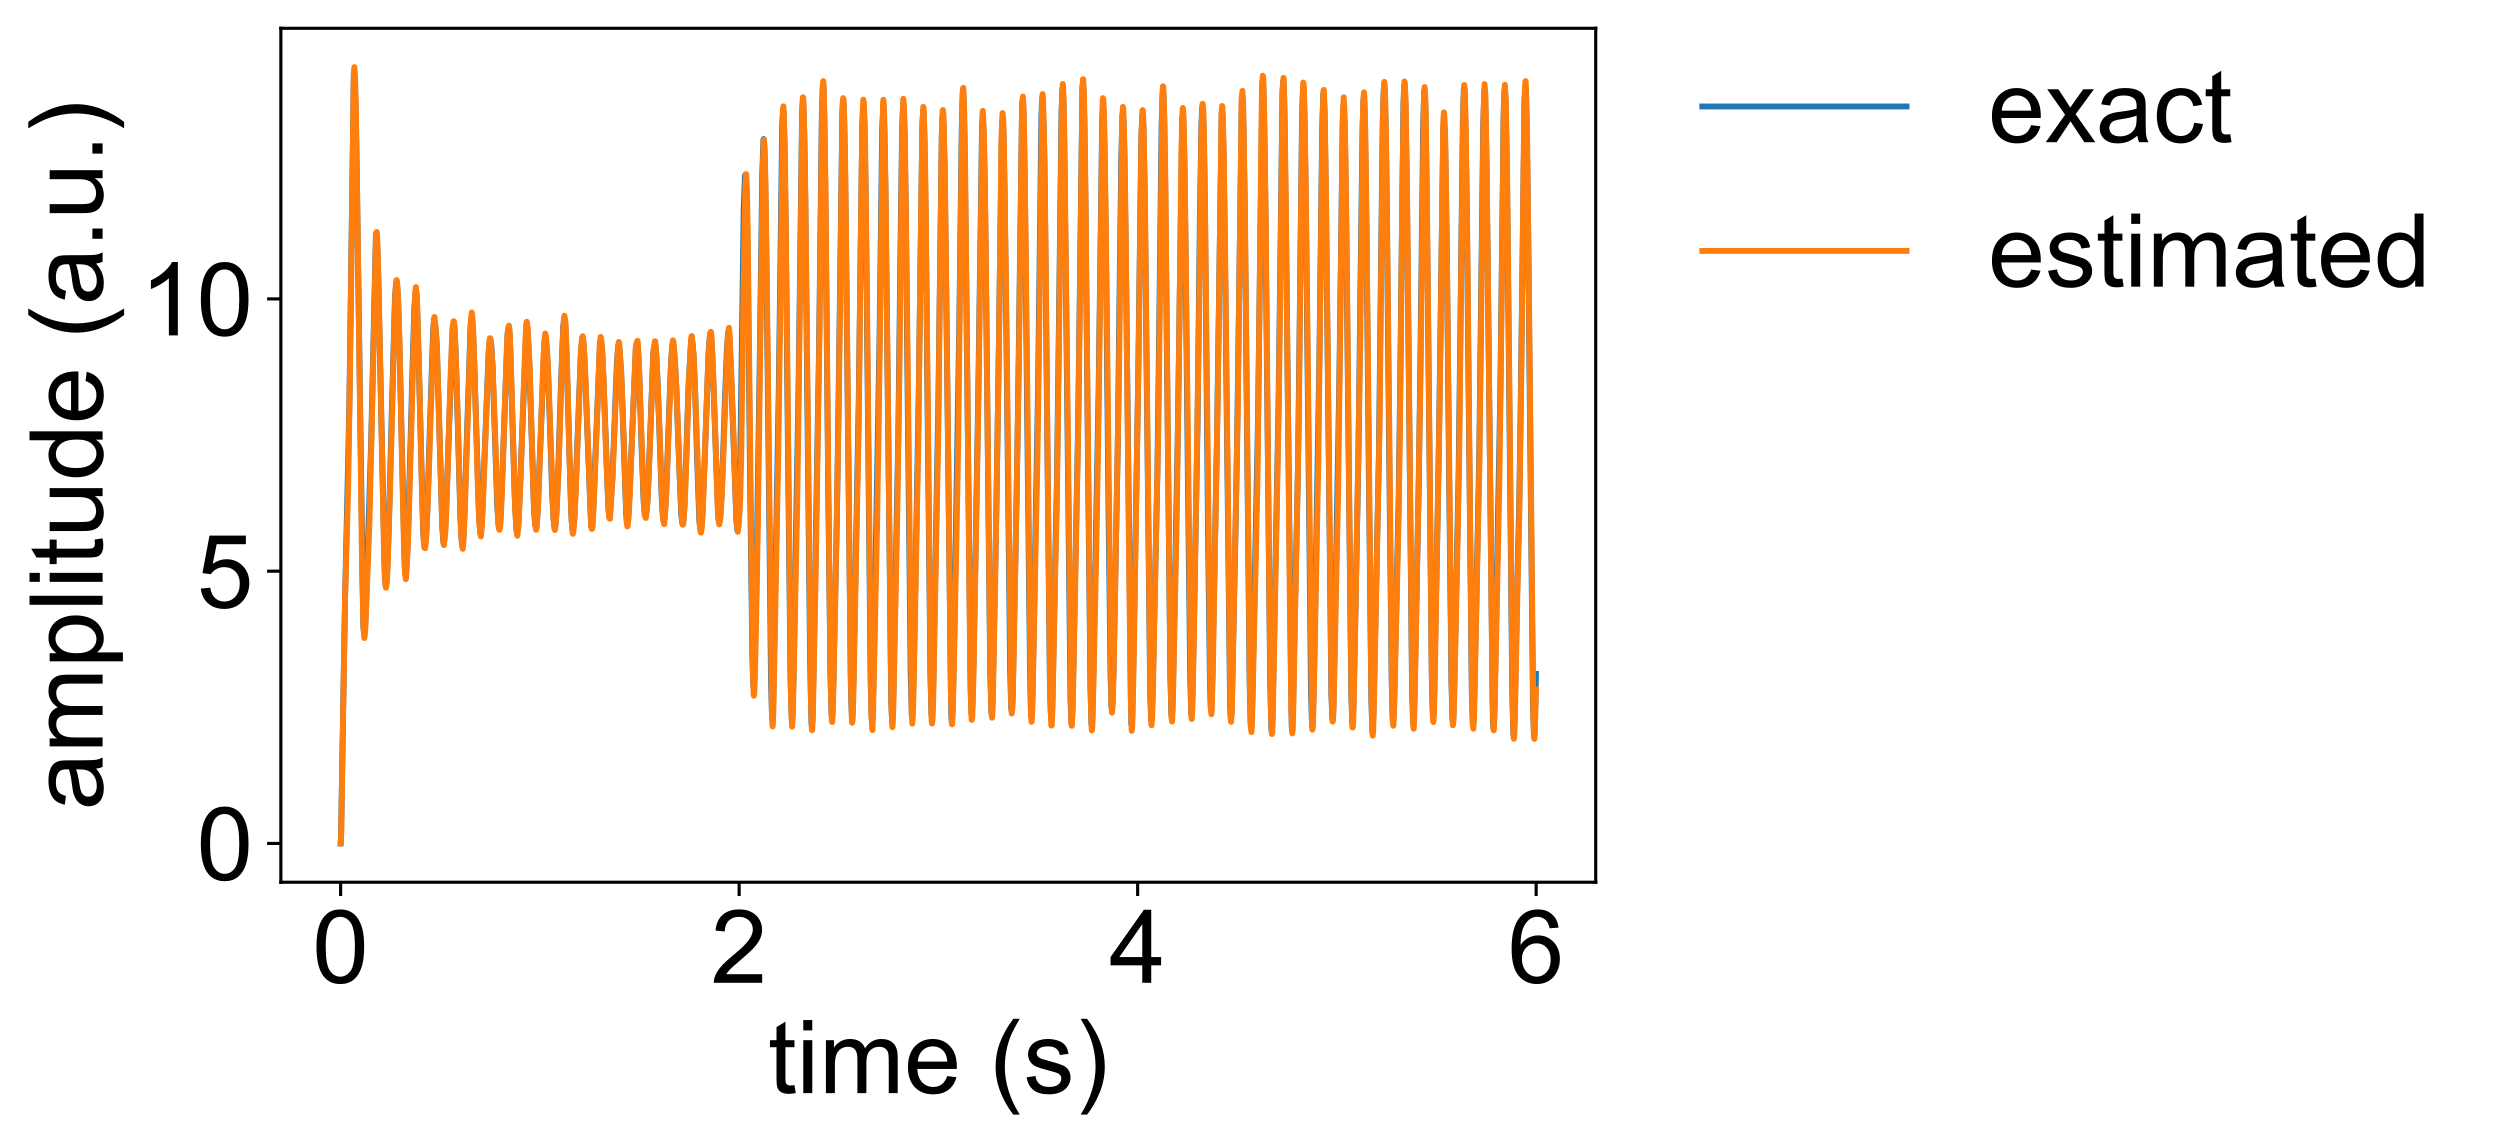 <?xml version="1.0" encoding="utf-8" standalone="no"?>
<!DOCTYPE svg PUBLIC "-//W3C//DTD SVG 1.1//EN"
  "http://www.w3.org/Graphics/SVG/1.1/DTD/svg11.dtd">
<!-- Created with matplotlib (https://matplotlib.org/) -->
<svg height="291.017pt" version="1.1" viewBox="0 0 636.57 291.017" width="636.57pt" xmlns="http://www.w3.org/2000/svg" xmlns:xlink="http://www.w3.org/1999/xlink">
 <defs>
  <style type="text/css">
*{stroke-linecap:butt;stroke-linejoin:round;}
  </style>
 </defs>
 <g id="figure_1">
  <g id="patch_1">
   <path d="M 0 291.017 
L 636.57 291.017 
L 636.57 0 
L 0 0 
z
" style="fill:#ffffff;"/>
  </g>
  <g id="axes_1">
   <g id="patch_2">
    <path d="M 71.516 224.64 
L 406.316 224.64 
L 406.316 7.2 
L 71.516 7.2 
z
" style="fill:#ffffff;"/>
   </g>
   <g id="line2d_1">
    <path clip-path="url(#p5e9032c91c)" d="M 86.734 214.756 
L 86.836 212.809 
L 87.14 194.728 
L 87.851 152.466 
L 88.916 105.294 
L 90.083 19.934 
L 90.184 19.319 
L 90.235 19.468 
L 90.387 21.621 
L 90.59 29.061 
L 90.996 55.25 
L 92.518 159.517 
L 92.721 161.558 
L 92.823 161.15 
L 92.975 159.162 
L 93.279 151.456 
L 94.497 112.806 
L 95.715 59.798 
L 95.816 59.333 
L 95.867 59.486 
L 96.019 61.591 
L 96.273 69.124 
L 96.729 89.951 
L 97.998 147.07 
L 98.201 149.097 
L 98.251 149.096 
L 98.404 148.262 
L 98.607 145.092 
L 99.114 129.771 
L 99.774 104.285 
L 100.585 75.795 
L 100.839 72.332 
L 100.94 71.918 
L 100.991 71.948 
L 101.143 72.833 
L 101.397 77.432 
L 101.803 91.793 
L 103.071 144.708 
L 103.274 146.5 
L 103.376 145.933 
L 103.68 140.926 
L 103.985 132.707 
L 105.05 93.32 
L 105.507 78.436 
L 105.811 74.325 
L 105.913 74.271 
L 106.014 74.918 
L 106.217 78.743 
L 106.674 94.148 
L 107.739 135.204 
L 107.993 138.476 
L 108.145 138.698 
L 108.196 138.637 
L 108.348 137.709 
L 108.551 135.499 
L 108.804 130.176 
L 109.413 110.317 
L 110.276 84.466 
L 110.479 81.957 
L 110.529 81.807 
L 110.58 81.848 
L 110.732 82.523 
L 110.935 83.914 
L 111.189 87.837 
L 111.544 98.416 
L 112.61 134.079 
L 112.914 138.185 
L 112.965 138.23 
L 113.117 137.269 
L 113.371 134.439 
L 113.827 123.25 
L 115.299 82.961 
L 115.502 82.471 
L 115.603 82.746 
L 115.806 85.07 
L 116.06 90.715 
L 116.516 106.729 
L 117.227 131.56 
L 117.582 137.931 
L 117.734 138.909 
L 117.785 138.824 
L 117.937 137.431 
L 118.241 131.021 
L 118.799 113.874 
L 119.814 83.046 
L 120.068 80.811 
L 120.169 81.144 
L 120.423 84.377 
L 120.727 91.69 
L 121.996 131.865 
L 122.3 135.733 
L 122.402 136.026 
L 122.503 135.351 
L 122.757 131.324 
L 123.213 120.226 
L 124.431 89.422 
L 124.735 86.634 
L 124.786 86.557 
L 124.837 86.629 
L 124.989 86.984 
L 125.141 88.185 
L 125.446 94.172 
L 125.953 109.081 
L 126.613 128.864 
L 126.968 133.709 
L 127.171 134.241 
L 127.272 133.861 
L 127.475 131.08 
L 127.932 120.144 
L 129.251 84.957 
L 129.505 83.695 
L 129.555 83.703 
L 129.657 84.146 
L 129.809 86.242 
L 130.164 96.914 
L 131.077 126.745 
L 131.483 134.52 
L 131.686 135.579 
L 131.788 135.263 
L 131.94 133.923 
L 132.244 128.122 
L 134.071 82.385 
L 134.172 82.767 
L 134.375 84.944 
L 134.781 92.438 
L 135.187 105.313 
L 135.999 130.349 
L 136.303 133.725 
L 136.506 134.376 
L 136.658 133.58 
L 136.861 130.785 
L 137.318 119.788 
L 138.688 86.001 
L 138.84 85.633 
L 138.941 85.93 
L 139.144 87.935 
L 139.5 93.834 
L 140.007 107.738 
L 140.616 126.178 
L 140.971 132.553 
L 141.225 134.526 
L 141.326 134.234 
L 141.478 133.158 
L 141.732 129.315 
L 142.138 120.116 
L 142.848 97.358 
L 143.406 83.268 
L 143.66 81.045 
L 143.761 81.288 
L 143.914 82.518 
L 144.167 88.182 
L 144.624 102.938 
L 145.436 130.415 
L 145.74 134.705 
L 145.842 134.903 
L 145.994 134.2 
L 146.247 131.459 
L 146.603 123.451 
L 147.922 89.497 
L 148.277 86.101 
L 148.378 86.048 
L 148.48 86.41 
L 148.733 89.702 
L 149.089 97.866 
L 150.509 133.835 
L 150.712 134.509 
L 150.814 133.826 
L 151.067 129.844 
L 151.524 117.947 
L 152.792 87.171 
L 152.894 86.826 
L 152.945 86.88 
L 153.148 87.803 
L 153.35 90.112 
L 153.655 96.565 
L 154.923 129.542 
L 155.177 131.516 
L 155.228 131.499 
L 155.329 130.814 
L 155.887 122.311 
L 156.293 112.664 
L 157.054 92.844 
L 157.409 88.094 
L 157.511 87.757 
L 157.562 87.856 
L 157.764 89.315 
L 158.17 95.373 
L 158.424 101.674 
L 159.439 130.917 
L 159.692 132.978 
L 159.794 132.809 
L 159.946 131.67 
L 160.301 125.652 
L 161.925 88.489 
L 162.229 87.148 
L 162.28 87.215 
L 162.432 88.593 
L 162.737 94.706 
L 163.447 116.201 
L 163.903 127.872 
L 164.157 130.301 
L 164.411 130.967 
L 164.512 130.755 
L 164.715 129.656 
L 164.969 125.369 
L 165.375 115.452 
L 166.339 90.13 
L 166.592 88.274 
L 166.745 87.787 
L 166.897 88.293 
L 166.998 89.062 
L 167.455 97.344 
L 168.013 112.918 
L 168.52 127.315 
L 168.825 131.972 
L 169.028 132.718 
L 169.18 132.078 
L 169.383 129.76 
L 169.789 121.289 
L 170.347 105.488 
L 170.854 92.466 
L 171.159 88.288 
L 171.362 87.606 
L 171.514 88.237 
L 171.818 91.696 
L 172.173 97.86 
L 172.63 110.404 
L 173.442 130.689 
L 173.746 133.286 
L 173.848 133.423 
L 174 132.594 
L 174.254 129.06 
L 174.609 119.919 
L 175.319 98.198 
L 175.979 86.73 
L 176.08 86.302 
L 176.131 86.408 
L 176.384 87.756 
L 176.587 90.326 
L 176.993 99.553 
L 177.501 116.62 
L 178.059 132.444 
L 178.312 134.318 
L 178.414 134.613 
L 178.465 134.544 
L 178.617 133.772 
L 178.871 130.307 
L 179.378 118.532 
L 180.443 89.43 
L 180.798 85.18 
L 180.951 84.807 
L 181.052 85.286 
L 181.255 88.212 
L 181.61 96.772 
L 182.879 131.645 
L 183.082 132.796 
L 183.183 132.71 
L 183.335 132.059 
L 183.589 128.863 
L 183.944 121.082 
L 184.604 101.194 
L 185.111 88.481 
L 185.415 84.859 
L 185.517 84.395 
L 185.568 84.46 
L 185.72 85.908 
L 186.126 94.7 
L 186.735 111.257 
L 187.496 132.373 
L 187.749 135.04 
L 187.8 135.05 
L 187.901 134.707 
L 188.206 131.334 
L 188.358 126.259 
L 188.663 104.508 
L 189.373 52.876 
L 189.677 44.883 
L 189.728 44.585 
L 189.779 44.627 
L 189.931 46.21 
L 190.134 52.316 
L 190.438 70.948 
L 191.047 126.555 
L 191.554 165.865 
L 191.808 174.437 
L 191.91 175.035 
L 192.011 174.082 
L 192.163 169.791 
L 192.62 146.617 
L 193.482 89.591 
L 194.091 44.323 
L 194.396 35.498 
L 194.446 35.402 
L 194.548 36.264 
L 194.751 41.79 
L 195.055 58.909 
L 195.512 99.234 
L 196.324 173.499 
L 196.577 182.435 
L 196.679 183.021 
L 196.78 181.706 
L 196.983 173.779 
L 198.302 98.701 
L 199.165 32.021 
L 199.368 28.058 
L 199.418 27.993 
L 199.52 29.046 
L 199.723 35.398 
L 200.027 55.241 
L 200.636 114.25 
L 201.296 173.133 
L 201.6 183.024 
L 201.651 183.226 
L 201.702 183.056 
L 201.803 181.482 
L 202.006 173.848 
L 203.325 99.007 
L 204.238 28.679 
L 204.441 25.565 
L 204.543 26.716 
L 204.746 32.705 
L 205.05 51.282 
L 205.507 96.207 
L 206.268 168.042 
L 206.623 183.948 
L 206.724 184.994 
L 206.775 184.767 
L 206.877 182.91 
L 207.181 168.988 
L 208.551 88.942 
L 209.261 29.301 
L 209.515 21.37 
L 209.566 21.279 
L 209.667 22.56 
L 209.87 29.882 
L 210.174 50.6 
L 210.885 123.912 
L 211.443 171.188 
L 211.747 182.022 
L 211.849 182.566 
L 211.95 181.402 
L 212.204 173.455 
L 213.117 130.307 
L 213.523 101.527 
L 214.487 28.591 
L 214.69 25.921 
L 214.791 26.738 
L 214.944 30.623 
L 215.197 44.263 
L 215.705 89.923 
L 216.669 176.049 
L 216.922 182.633 
L 216.973 182.724 
L 217.075 181.628 
L 217.328 172.517 
L 218.647 102.678 
L 219.561 32.061 
L 219.814 26.834 
L 219.865 26.784 
L 219.966 27.847 
L 220.119 31.863 
L 220.372 46.263 
L 220.829 88.704 
L 221.691 173.698 
L 221.945 182.782 
L 222.047 183.778 
L 222.097 183.529 
L 222.25 180.215 
L 222.554 165.755 
L 223.924 87.757 
L 224.634 32.633 
L 224.888 27.235 
L 224.989 28.019 
L 225.192 33.987 
L 225.446 48.121 
L 225.903 87.551 
L 226.917 178.062 
L 227.171 183.793 
L 227.272 182.883 
L 227.475 176.34 
L 228.084 144.765 
L 228.744 110.212 
L 229.251 65.888 
L 229.708 32.479 
L 229.961 26.398 
L 230.012 26.418 
L 230.114 27.655 
L 230.317 33.841 
L 230.621 52.909 
L 231.179 107.094 
L 231.889 171.898 
L 232.194 182.355 
L 232.245 182.63 
L 232.295 182.401 
L 232.447 179.453 
L 232.752 166.365 
L 233.919 100.909 
L 234.883 31.061 
L 235.086 28.122 
L 235.187 29.287 
L 235.39 35.794 
L 235.695 55.002 
L 236.303 115.364 
L 236.912 171.575 
L 237.166 181.545 
L 237.267 182.447 
L 237.318 182.355 
L 237.42 181.142 
L 237.622 174.516 
L 238.942 101.819 
L 239.804 34.376 
L 240.007 29.726 
L 240.058 29.576 
L 240.109 29.716 
L 240.261 32.316 
L 240.514 42.568 
L 240.87 69.421 
L 242.189 181.279 
L 242.341 183.773 
L 242.442 183.18 
L 242.645 178.022 
L 242.95 162.278 
L 244.269 82.075 
L 244.878 33.13 
L 245.131 23.34 
L 245.182 22.863 
L 245.233 22.997 
L 245.385 26.114 
L 245.639 38.979 
L 246.095 79.051 
L 247.161 176.435 
L 247.364 181.33 
L 247.414 181.645 
L 247.465 181.562 
L 247.617 179.089 
L 247.922 166.788 
L 249.038 103.956 
L 250.053 32.334 
L 250.205 30.107 
L 250.306 30.812 
L 250.509 35.622 
L 250.763 47.924 
L 251.118 77.524 
L 252.133 170.825 
L 252.437 181.271 
L 252.539 182.006 
L 252.59 181.76 
L 252.742 178.077 
L 253.046 163.348 
L 253.706 129.465 
L 254.112 103.248 
L 255.126 31.926 
L 255.279 30.523 
L 255.38 31.164 
L 255.532 35.107 
L 255.837 51.706 
L 256.243 84.851 
L 257.206 170.599 
L 257.46 180.021 
L 257.612 181.131 
L 257.714 180.34 
L 257.917 174.337 
L 258.272 155.252 
L 258.83 128.204 
L 259.236 102.136 
L 260.251 26.714 
L 260.403 25.338 
L 260.504 26.35 
L 260.707 33.141 
L 261.012 53.197 
L 261.519 103.088 
L 262.28 171.746 
L 262.534 181.976 
L 262.584 182.447 
L 262.635 182.411 
L 262.787 180.036 
L 263.041 169.965 
L 264.309 99.514 
L 265.172 29.504 
L 265.375 25.023 
L 265.426 24.905 
L 265.527 26.053 
L 265.781 33.816 
L 266.034 49.475 
L 266.542 98.637 
L 267.303 172.046 
L 267.557 181.621 
L 267.709 183.358 
L 267.76 183.2 
L 267.912 180.43 
L 268.165 169.221 
L 268.774 138.492 
L 269.129 121.952 
L 269.535 89.846 
L 270.296 28.213 
L 270.55 22.526 
L 270.601 22.594 
L 270.753 25.228 
L 270.956 35.045 
L 271.412 72.882 
L 272.579 178.284 
L 272.833 184.162 
L 272.884 184.015 
L 273.036 181.454 
L 273.29 170.79 
L 274.507 108.957 
L 275.624 22.186 
L 275.725 21.261 
L 275.776 21.426 
L 275.877 22.655 
L 276.08 30.01 
L 276.385 51.893 
L 276.993 113.717 
L 277.653 174.79 
L 277.907 184.141 
L 277.957 184.504 
L 278.008 184.497 
L 278.11 183.232 
L 278.313 176.001 
L 279.733 99.808 
L 280.646 30.645 
L 280.849 27.278 
L 280.9 27.274 
L 281.002 28.398 
L 281.204 35.946 
L 281.56 60.475 
L 282.27 130.916 
L 282.777 172.172 
L 283.031 180.094 
L 283.082 180.387 
L 283.132 180.335 
L 283.285 178.702 
L 283.488 172.382 
L 284.604 114.222 
L 285.06 75.203 
L 285.517 39.69 
L 285.821 29.224 
L 285.923 28.714 
L 286.075 30.871 
L 286.329 41.357 
L 286.735 71.255 
L 288.054 183.971 
L 288.105 184.435 
L 288.155 184.413 
L 288.257 182.95 
L 288.51 172.859 
L 289.83 95.5 
L 290.591 35.956 
L 290.844 29.678 
L 290.946 29.269 
L 291.047 30.324 
L 291.25 36.658 
L 291.504 52.072 
L 292.011 98.836 
L 292.874 176.601 
L 293.127 183.46 
L 293.178 183.49 
L 293.28 182.518 
L 293.483 176.581 
L 294.7 120.406 
L 295.106 88.341 
L 295.766 32.134 
L 296.07 23.358 
L 296.121 23.224 
L 296.222 24.217 
L 296.425 30.394 
L 296.679 46.232 
L 297.237 100.903 
L 297.998 171.911 
L 298.252 181.6 
L 298.353 182.557 
L 298.404 182.359 
L 298.505 180.75 
L 298.759 170.793 
L 299.926 108.772 
L 301.042 30.154 
L 301.144 29.181 
L 301.194 29.215 
L 301.296 30.504 
L 301.499 37.41 
L 301.803 58.43 
L 302.463 121.276 
L 303.072 173.089 
L 303.325 181.811 
L 303.376 182.004 
L 303.477 181.005 
L 303.68 174.941 
L 304.137 151.219 
L 304.898 110.188 
L 305.507 56.86 
L 305.913 31.858 
L 306.116 27.371 
L 306.217 27.14 
L 306.319 28.124 
L 306.522 35.179 
L 306.826 56.132 
L 307.638 139.085 
L 308.094 174.475 
L 308.297 179.656 
L 308.399 180.073 
L 308.5 178.884 
L 308.703 172.6 
L 309.211 145.725 
L 309.87 111.764 
L 311.088 28.807 
L 311.139 28.387 
L 311.189 28.41 
L 311.342 30.881 
L 311.544 39.102 
L 311.95 68.897 
L 313.219 180.106 
L 313.422 182.8 
L 313.472 182.752 
L 313.574 181.432 
L 313.828 171.585 
L 314.639 133.241 
L 314.994 112.525 
L 316.212 24.867 
L 316.263 24.469 
L 316.314 24.476 
L 316.415 25.618 
L 316.618 32.625 
L 316.973 55.578 
L 317.531 110.436 
L 318.191 173.968 
L 318.445 184.181 
L 318.546 185.262 
L 318.597 185.221 
L 318.698 183.876 
L 318.901 177.06 
L 320.322 106.826 
L 321.438 20.913 
L 321.539 20.503 
L 321.641 21.824 
L 321.844 28.729 
L 322.148 47.993 
L 322.605 93.899 
L 323.417 173.1 
L 323.721 185.427 
L 323.822 186.231 
L 323.873 186.064 
L 324.025 182.078 
L 324.482 158.547 
L 325.548 103.048 
L 326.562 23.359 
L 326.765 20.768 
L 326.867 22.383 
L 327.07 31.27 
L 327.475 62.145 
L 328.896 184.795 
L 328.998 185.99 
L 329.048 185.801 
L 329.2 182.103 
L 329.606 160.49 
L 330.063 139.801 
L 330.469 120.994 
L 330.824 91.85 
L 331.534 29.98 
L 331.788 22.528 
L 331.839 22.442 
L 331.94 23.422 
L 332.092 27.653 
L 332.397 44.528 
L 332.803 80.565 
L 333.817 176.123 
L 334.071 184.633 
L 334.122 184.931 
L 334.173 184.828 
L 334.325 182.198 
L 334.629 169.234 
L 335.948 91.572 
L 336.659 33.493 
L 336.963 23.909 
L 337.014 23.65 
L 337.065 23.926 
L 337.217 27.529 
L 337.47 40.922 
L 338.028 88.187 
L 338.992 176.411 
L 339.246 182.951 
L 339.297 183.176 
L 339.348 183.077 
L 339.449 181.708 
L 339.652 174.242 
L 341.022 97.489 
L 341.884 31.307 
L 342.087 26.94 
L 342.138 27.034 
L 342.24 28.276 
L 342.443 34.834 
L 342.747 53.634 
L 343.305 106.878 
L 344.066 176.161 
L 344.32 184.152 
L 344.37 184.38 
L 344.421 184.183 
L 344.573 181.097 
L 344.878 167.493 
L 345.537 134.927 
L 345.893 116.305 
L 346.4 73.737 
L 346.958 31.746 
L 347.212 24.984 
L 347.262 24.838 
L 347.364 25.889 
L 347.567 33.05 
L 347.922 57.293 
L 348.531 119.472 
L 349.19 178.7 
L 349.444 186.106 
L 349.495 186.143 
L 349.596 184.813 
L 349.799 178.137 
L 351.118 115.361 
L 351.575 73.729 
L 352.082 30.994 
L 352.336 23.019 
L 352.437 22.238 
L 352.488 22.288 
L 352.59 23.712 
L 352.793 31.048 
L 353.097 51.887 
L 353.807 124.016 
L 354.365 173.838 
L 354.619 183.219 
L 354.721 183.858 
L 354.822 182.69 
L 355.025 176.891 
L 356.141 126.625 
L 356.496 100.053 
L 357.359 26.171 
L 357.562 21.793 
L 357.612 21.761 
L 357.714 22.894 
L 357.866 27.013 
L 358.171 44.497 
L 358.627 86.26 
L 359.54 174.712 
L 359.794 183.713 
L 359.896 184.448 
L 359.997 183.163 
L 360.2 175.809 
L 361.265 122.743 
L 361.671 91.838 
L 362.382 31.472 
L 362.635 23.414 
L 362.686 23.173 
L 362.737 23.342 
L 362.889 26.017 
L 363.092 35.966 
L 363.549 74.221 
L 364.614 175.464 
L 364.868 182.339 
L 364.918 182.411 
L 365.02 181.615 
L 365.172 177.162 
L 365.477 160.547 
L 366.085 130.048 
L 366.441 108.952 
L 367.506 32.75 
L 367.658 31.365 
L 367.709 31.458 
L 367.81 32.538 
L 368.013 38.855 
L 368.419 65.674 
L 369.028 125.845 
L 369.586 174.1 
L 369.84 183.269 
L 369.941 183.867 
L 370.043 182.821 
L 370.246 176.729 
L 371.413 120.221 
L 371.818 86.609 
L 372.478 31.035 
L 372.732 22.687 
L 372.782 22.386 
L 372.833 22.467 
L 372.935 23.927 
L 373.138 31.425 
L 373.493 54.551 
L 374 104.567 
L 374.761 176.444 
L 375.015 184.257 
L 375.066 184.489 
L 375.116 184.398 
L 375.218 183.224 
L 375.421 176.331 
L 376.638 117.234 
L 377.044 83.037 
L 377.653 32.483 
L 377.958 23.248 
L 378.008 23.086 
L 378.059 23.295 
L 378.16 25.234 
L 378.414 36.967 
L 378.769 63.627 
L 380.139 183.711 
L 380.291 185.447 
L 380.393 184.36 
L 380.596 177.394 
L 382.016 100.11 
L 382.879 28.399 
L 383.082 23.079 
L 383.133 22.919 
L 383.183 22.997 
L 383.285 24.127 
L 383.437 28.835 
L 383.741 47.142 
L 384.198 91.753 
L 385.061 175.856 
L 385.314 186.375 
L 385.416 187.335 
L 385.466 187.187 
L 385.619 184.177 
L 385.872 172.041 
L 386.43 144.914 
L 386.836 128.412 
L 387.191 104.55 
L 388.206 24.984 
L 388.409 22.259 
L 388.511 23.433 
L 388.713 30.764 
L 389.069 55.208 
L 389.525 101.552 
L 390.337 179.298 
L 390.591 187.205 
L 390.641 187.194 
L 390.743 185.785 
L 390.946 179.314 
L 391.098 171.6 
L 391.098 171.6 
" style="fill:none;stroke:#1f77b4;stroke-linecap:square;stroke-width:1.5;"/>
   </g>
   <g id="matplotlib.axis_1">
    <g id="xtick_1">
     <g id="line2d_2">
      <defs>
       <path d="M 0 0 
L 0 3.5 
" id="m357fb6e2f9" style="stroke:#000000;stroke-width:0.8;"/>
      </defs>
      <g>
       <use style="stroke:#000000;stroke-width:0.8;" x="86.734" xlink:href="#m357fb6e2f9" y="224.64"/>
      </g>
     </g>
     <g id="text_1">
      <!-- 0 -->
      <defs>
       <path d="M 4.156 35.297 
Q 4.156 48 6.766 55.734 
Q 9.375 63.484 14.516 67.672 
Q 19.672 71.875 27.484 71.875 
Q 33.25 71.875 37.594 69.547 
Q 41.938 67.234 44.766 62.859 
Q 47.609 58.5 49.219 52.219 
Q 50.828 45.953 50.828 35.297 
Q 50.828 22.703 48.234 14.969 
Q 45.656 7.234 40.5 3 
Q 35.359 -1.219 27.484 -1.219 
Q 17.141 -1.219 11.234 6.203 
Q 4.156 15.141 4.156 35.297 
z
M 13.188 35.297 
Q 13.188 17.672 17.312 11.828 
Q 21.438 6 27.484 6 
Q 33.547 6 37.672 11.859 
Q 41.797 17.719 41.797 35.297 
Q 41.797 52.984 37.672 58.781 
Q 33.547 64.594 27.391 64.594 
Q 21.344 64.594 17.719 59.469 
Q 13.188 52.938 13.188 35.297 
z
" id="ArialMT-48"/>
      </defs>
      <g transform="translate(79.505 250.25)scale(0.26 -0.26)">
       <use xlink:href="#ArialMT-48"/>
      </g>
     </g>
    </g>
    <g id="xtick_2">
     <g id="line2d_3">
      <g>
       <use style="stroke:#000000;stroke-width:0.8;" x="188.206" xlink:href="#m357fb6e2f9" y="224.64"/>
      </g>
     </g>
     <g id="text_2">
      <!-- 2 -->
      <defs>
       <path d="M 50.344 8.453 
L 50.344 0 
L 3.031 0 
Q 2.938 3.172 4.047 6.109 
Q 5.859 10.938 9.828 15.625 
Q 13.812 20.312 21.344 26.469 
Q 33.016 36.031 37.109 41.625 
Q 41.219 47.219 41.219 52.203 
Q 41.219 57.422 37.469 61 
Q 33.734 64.594 27.734 64.594 
Q 21.391 64.594 17.578 60.781 
Q 13.766 56.984 13.719 50.25 
L 4.688 51.172 
Q 5.609 61.281 11.656 66.578 
Q 17.719 71.875 27.938 71.875 
Q 38.234 71.875 44.234 66.156 
Q 50.25 60.453 50.25 52 
Q 50.25 47.703 48.484 43.547 
Q 46.734 39.406 42.656 34.812 
Q 38.578 30.219 29.109 22.219 
Q 21.188 15.578 18.938 13.203 
Q 16.703 10.844 15.234 8.453 
z
" id="ArialMT-50"/>
      </defs>
      <g transform="translate(180.977 250.25)scale(0.26 -0.26)">
       <use xlink:href="#ArialMT-50"/>
      </g>
     </g>
    </g>
    <g id="xtick_3">
     <g id="line2d_4">
      <g>
       <use style="stroke:#000000;stroke-width:0.8;" x="289.677" xlink:href="#m357fb6e2f9" y="224.64"/>
      </g>
     </g>
     <g id="text_3">
      <!-- 4 -->
      <defs>
       <path d="M 32.328 0 
L 32.328 17.141 
L 1.266 17.141 
L 1.266 25.203 
L 33.938 71.578 
L 41.109 71.578 
L 41.109 25.203 
L 50.781 25.203 
L 50.781 17.141 
L 41.109 17.141 
L 41.109 0 
z
M 32.328 25.203 
L 32.328 57.469 
L 9.906 25.203 
z
" id="ArialMT-52"/>
      </defs>
      <g transform="translate(282.448 250.25)scale(0.26 -0.26)">
       <use xlink:href="#ArialMT-52"/>
      </g>
     </g>
    </g>
    <g id="xtick_4">
     <g id="line2d_5">
      <g>
       <use style="stroke:#000000;stroke-width:0.8;" x="391.149" xlink:href="#m357fb6e2f9" y="224.64"/>
      </g>
     </g>
     <g id="text_4">
      <!-- 6 -->
      <defs>
       <path d="M 49.75 54.047 
L 41.016 53.375 
Q 39.844 58.547 37.703 60.891 
Q 34.125 64.656 28.906 64.656 
Q 24.703 64.656 21.531 62.312 
Q 17.391 59.281 14.984 53.469 
Q 12.594 47.656 12.5 36.922 
Q 15.672 41.75 20.266 44.094 
Q 24.859 46.438 29.891 46.438 
Q 38.672 46.438 44.844 39.969 
Q 51.031 33.5 51.031 23.25 
Q 51.031 16.5 48.125 10.719 
Q 45.219 4.938 40.141 1.859 
Q 35.062 -1.219 28.609 -1.219 
Q 17.625 -1.219 10.688 6.859 
Q 3.766 14.938 3.766 33.5 
Q 3.766 54.25 11.422 63.672 
Q 18.109 71.875 29.438 71.875 
Q 37.891 71.875 43.281 67.141 
Q 48.688 62.406 49.75 54.047 
z
M 13.875 23.188 
Q 13.875 18.656 15.797 14.5 
Q 17.719 10.359 21.188 8.172 
Q 24.656 6 28.469 6 
Q 34.031 6 38.031 10.484 
Q 42.047 14.984 42.047 22.703 
Q 42.047 30.125 38.078 34.391 
Q 34.125 38.672 28.125 38.672 
Q 22.172 38.672 18.016 34.391 
Q 13.875 30.125 13.875 23.188 
z
" id="ArialMT-54"/>
      </defs>
      <g transform="translate(383.92 250.25)scale(0.26 -0.26)">
       <use xlink:href="#ArialMT-54"/>
      </g>
     </g>
    </g>
    <g id="text_5">
     <!-- time (s) -->
     <defs>
      <path d="M 25.781 7.859 
L 27.047 0.094 
Q 23.344 -0.688 20.406 -0.688 
Q 15.625 -0.688 12.984 0.828 
Q 10.359 2.344 9.281 4.812 
Q 8.203 7.281 8.203 15.188 
L 8.203 45.016 
L 1.766 45.016 
L 1.766 51.859 
L 8.203 51.859 
L 8.203 64.703 
L 16.938 69.969 
L 16.938 51.859 
L 25.781 51.859 
L 25.781 45.016 
L 16.938 45.016 
L 16.938 14.703 
Q 16.938 10.938 17.406 9.859 
Q 17.875 8.797 18.922 8.156 
Q 19.969 7.516 21.922 7.516 
Q 23.391 7.516 25.781 7.859 
z
" id="ArialMT-116"/>
      <path d="M 6.641 61.469 
L 6.641 71.578 
L 15.438 71.578 
L 15.438 61.469 
z
M 6.641 0 
L 6.641 51.859 
L 15.438 51.859 
L 15.438 0 
z
" id="ArialMT-105"/>
      <path d="M 6.594 0 
L 6.594 51.859 
L 14.453 51.859 
L 14.453 44.578 
Q 16.891 48.391 20.938 50.703 
Q 25 53.031 30.172 53.031 
Q 35.938 53.031 39.625 50.641 
Q 43.312 48.25 44.828 43.953 
Q 50.984 53.031 60.844 53.031 
Q 68.562 53.031 72.703 48.75 
Q 76.859 44.484 76.859 35.594 
L 76.859 0 
L 68.109 0 
L 68.109 32.672 
Q 68.109 37.938 67.25 40.25 
Q 66.406 42.578 64.156 43.984 
Q 61.922 45.406 58.891 45.406 
Q 53.422 45.406 49.797 41.766 
Q 46.188 38.141 46.188 30.125 
L 46.188 0 
L 37.406 0 
L 37.406 33.688 
Q 37.406 39.547 35.25 42.469 
Q 33.109 45.406 28.219 45.406 
Q 24.516 45.406 21.359 43.453 
Q 18.219 41.5 16.797 37.734 
Q 15.375 33.984 15.375 26.906 
L 15.375 0 
z
" id="ArialMT-109"/>
      <path d="M 42.094 16.703 
L 51.172 15.578 
Q 49.031 7.625 43.219 3.219 
Q 37.406 -1.172 28.375 -1.172 
Q 17 -1.172 10.328 5.828 
Q 3.656 12.844 3.656 25.484 
Q 3.656 38.578 10.391 45.797 
Q 17.141 53.031 27.875 53.031 
Q 38.281 53.031 44.875 45.953 
Q 51.469 38.875 51.469 26.031 
Q 51.469 25.25 51.422 23.688 
L 12.75 23.688 
Q 13.234 15.141 17.578 10.594 
Q 21.922 6.062 28.422 6.062 
Q 33.25 6.062 36.672 8.594 
Q 40.094 11.141 42.094 16.703 
z
M 13.234 30.906 
L 42.188 30.906 
Q 41.609 37.453 38.875 40.719 
Q 34.672 45.797 27.984 45.797 
Q 21.922 45.797 17.797 41.75 
Q 13.672 37.703 13.234 30.906 
z
" id="ArialMT-101"/>
      <path id="ArialMT-32"/>
      <path d="M 23.391 -21.047 
Q 16.109 -11.859 11.078 0.438 
Q 6.062 12.75 6.062 25.922 
Q 6.062 37.547 9.812 48.188 
Q 14.203 60.547 23.391 72.797 
L 29.688 72.797 
Q 23.781 62.641 21.875 58.297 
Q 18.891 51.562 17.188 44.234 
Q 15.094 35.109 15.094 25.875 
Q 15.094 2.391 29.688 -21.047 
z
" id="ArialMT-40"/>
      <path d="M 3.078 15.484 
L 11.766 16.844 
Q 12.5 11.625 15.844 8.844 
Q 19.188 6.062 25.203 6.062 
Q 31.25 6.062 34.172 8.516 
Q 37.109 10.984 37.109 14.312 
Q 37.109 17.281 34.516 19 
Q 32.719 20.172 25.531 21.969 
Q 15.875 24.422 12.141 26.203 
Q 8.406 27.984 6.469 31.125 
Q 4.547 34.281 4.547 38.094 
Q 4.547 41.547 6.125 44.5 
Q 7.719 47.469 10.453 49.422 
Q 12.5 50.922 16.031 51.969 
Q 19.578 53.031 23.641 53.031 
Q 29.734 53.031 34.344 51.266 
Q 38.969 49.516 41.156 46.5 
Q 43.359 43.5 44.188 38.484 
L 35.594 37.312 
Q 35.016 41.312 32.203 43.547 
Q 29.391 45.797 24.266 45.797 
Q 18.219 45.797 15.625 43.797 
Q 13.031 41.797 13.031 39.109 
Q 13.031 37.406 14.109 36.031 
Q 15.188 34.625 17.484 33.688 
Q 18.797 33.203 25.25 31.453 
Q 34.578 28.953 38.25 27.359 
Q 41.938 25.781 44.031 22.75 
Q 46.141 19.734 46.141 15.234 
Q 46.141 10.844 43.578 6.953 
Q 41.016 3.078 36.172 0.953 
Q 31.344 -1.172 25.25 -1.172 
Q 15.141 -1.172 9.844 3.031 
Q 4.547 7.234 3.078 15.484 
z
" id="ArialMT-115"/>
      <path d="M 12.359 -21.047 
L 6.062 -21.047 
Q 20.656 2.391 20.656 25.875 
Q 20.656 35.062 18.562 44.094 
Q 16.891 51.422 13.922 58.156 
Q 12.016 62.547 6.062 72.797 
L 12.359 72.797 
Q 21.531 60.547 25.922 48.188 
Q 29.688 37.547 29.688 25.922 
Q 29.688 12.75 24.625 0.438 
Q 19.578 -11.859 12.359 -21.047 
z
" id="ArialMT-41"/>
     </defs>
     <g transform="translate(195.59 278.345)scale(0.26 -0.26)">
      <use xlink:href="#ArialMT-116"/>
      <use x="27.783" xlink:href="#ArialMT-105"/>
      <use x="50" xlink:href="#ArialMT-109"/>
      <use x="133.301" xlink:href="#ArialMT-101"/>
      <use x="188.916" xlink:href="#ArialMT-32"/>
      <use x="216.699" xlink:href="#ArialMT-40"/>
      <use x="250" xlink:href="#ArialMT-115"/>
      <use x="300" xlink:href="#ArialMT-41"/>
     </g>
    </g>
   </g>
   <g id="matplotlib.axis_2">
    <g id="ytick_1">
     <g id="line2d_6">
      <defs>
       <path d="M 0 0 
L -3.5 0 
" id="m882346311e" style="stroke:#000000;stroke-width:0.8;"/>
      </defs>
      <g>
       <use style="stroke:#000000;stroke-width:0.8;" x="71.516" xlink:href="#m882346311e" y="214.756"/>
      </g>
     </g>
     <g id="text_6">
      <!-- 0 -->
      <g transform="translate(50.058 224.062)scale(0.26 -0.26)">
       <use xlink:href="#ArialMT-48"/>
      </g>
     </g>
    </g>
    <g id="ytick_2">
     <g id="line2d_7">
      <g>
       <use style="stroke:#000000;stroke-width:0.8;" x="71.516" xlink:href="#m882346311e" y="145.429"/>
      </g>
     </g>
     <g id="text_7">
      <!-- 5 -->
      <defs>
       <path d="M 4.156 18.75 
L 13.375 19.531 
Q 14.406 12.797 18.141 9.391 
Q 21.875 6 27.156 6 
Q 33.5 6 37.891 10.781 
Q 42.281 15.578 42.281 23.484 
Q 42.281 31 38.062 35.344 
Q 33.844 39.703 27 39.703 
Q 22.75 39.703 19.328 37.766 
Q 15.922 35.844 13.969 32.766 
L 5.719 33.844 
L 12.641 70.609 
L 48.25 70.609 
L 48.25 62.203 
L 19.672 62.203 
L 15.828 42.969 
Q 22.266 47.469 29.344 47.469 
Q 38.719 47.469 45.156 40.969 
Q 51.609 34.469 51.609 24.266 
Q 51.609 14.547 45.953 7.469 
Q 39.062 -1.219 27.156 -1.219 
Q 17.391 -1.219 11.203 4.25 
Q 5.031 9.719 4.156 18.75 
z
" id="ArialMT-53"/>
      </defs>
      <g transform="translate(50.058 154.734)scale(0.26 -0.26)">
       <use xlink:href="#ArialMT-53"/>
      </g>
     </g>
    </g>
    <g id="ytick_3">
     <g id="line2d_8">
      <g>
       <use style="stroke:#000000;stroke-width:0.8;" x="71.516" xlink:href="#m882346311e" y="76.102"/>
      </g>
     </g>
     <g id="text_8">
      <!-- 10 -->
      <defs>
       <path d="M 37.25 0 
L 28.469 0 
L 28.469 56 
Q 25.297 52.984 20.141 49.953 
Q 14.984 46.922 10.891 45.406 
L 10.891 53.906 
Q 18.266 57.375 23.781 62.297 
Q 29.297 67.234 31.594 71.875 
L 37.25 71.875 
z
" id="ArialMT-49"/>
      </defs>
      <g transform="translate(35.599 85.407)scale(0.26 -0.26)">
       <use xlink:href="#ArialMT-49"/>
       <use x="55.615" xlink:href="#ArialMT-48"/>
      </g>
     </g>
    </g>
    <g id="text_9">
     <!-- amplitude (a.u.) -->
     <defs>
      <path d="M 40.438 6.391 
Q 35.547 2.25 31.031 0.531 
Q 26.516 -1.172 21.344 -1.172 
Q 12.797 -1.172 8.203 3 
Q 3.609 7.172 3.609 13.672 
Q 3.609 17.484 5.344 20.625 
Q 7.078 23.781 9.891 25.688 
Q 12.703 27.594 16.219 28.562 
Q 18.797 29.25 24.031 29.891 
Q 34.672 31.156 39.703 32.906 
Q 39.75 34.719 39.75 35.203 
Q 39.75 40.578 37.25 42.781 
Q 33.891 45.75 27.25 45.75 
Q 21.047 45.75 18.094 43.578 
Q 15.141 41.406 13.719 35.891 
L 5.125 37.062 
Q 6.297 42.578 8.984 45.969 
Q 11.672 49.359 16.75 51.188 
Q 21.828 53.031 28.516 53.031 
Q 35.156 53.031 39.297 51.469 
Q 43.453 49.906 45.406 47.531 
Q 47.359 45.172 48.141 41.547 
Q 48.578 39.312 48.578 33.453 
L 48.578 21.734 
Q 48.578 9.469 49.141 6.219 
Q 49.703 2.984 51.375 0 
L 42.188 0 
Q 40.828 2.734 40.438 6.391 
z
M 39.703 26.031 
Q 34.906 24.078 25.344 22.703 
Q 19.922 21.922 17.672 20.938 
Q 15.438 19.969 14.203 18.094 
Q 12.984 16.219 12.984 13.922 
Q 12.984 10.406 15.641 8.062 
Q 18.312 5.719 23.438 5.719 
Q 28.516 5.719 32.469 7.938 
Q 36.422 10.156 38.281 14.016 
Q 39.703 17 39.703 22.797 
z
" id="ArialMT-97"/>
      <path d="M 6.594 -19.875 
L 6.594 51.859 
L 14.594 51.859 
L 14.594 45.125 
Q 17.438 49.078 21 51.047 
Q 24.562 53.031 29.641 53.031 
Q 36.281 53.031 41.359 49.609 
Q 46.438 46.188 49.016 39.953 
Q 51.609 33.734 51.609 26.312 
Q 51.609 18.359 48.75 11.984 
Q 45.906 5.609 40.453 2.219 
Q 35.016 -1.172 29 -1.172 
Q 24.609 -1.172 21.109 0.688 
Q 17.625 2.547 15.375 5.375 
L 15.375 -19.875 
z
M 14.547 25.641 
Q 14.547 15.625 18.594 10.844 
Q 22.656 6.062 28.422 6.062 
Q 34.281 6.062 38.453 11.016 
Q 42.625 15.969 42.625 26.375 
Q 42.625 36.281 38.547 41.203 
Q 34.469 46.141 28.812 46.141 
Q 23.188 46.141 18.859 40.891 
Q 14.547 35.641 14.547 25.641 
z
" id="ArialMT-112"/>
      <path d="M 6.391 0 
L 6.391 71.578 
L 15.188 71.578 
L 15.188 0 
z
" id="ArialMT-108"/>
      <path d="M 40.578 0 
L 40.578 7.625 
Q 34.516 -1.172 24.125 -1.172 
Q 19.531 -1.172 15.547 0.578 
Q 11.578 2.344 9.641 5 
Q 7.719 7.672 6.938 11.531 
Q 6.391 14.109 6.391 19.734 
L 6.391 51.859 
L 15.188 51.859 
L 15.188 23.094 
Q 15.188 16.219 15.719 13.812 
Q 16.547 10.359 19.234 8.375 
Q 21.922 6.391 25.875 6.391 
Q 29.828 6.391 33.297 8.422 
Q 36.766 10.453 38.203 13.938 
Q 39.656 17.438 39.656 24.078 
L 39.656 51.859 
L 48.438 51.859 
L 48.438 0 
z
" id="ArialMT-117"/>
      <path d="M 40.234 0 
L 40.234 6.547 
Q 35.297 -1.172 25.734 -1.172 
Q 19.531 -1.172 14.328 2.25 
Q 9.125 5.672 6.266 11.797 
Q 3.422 17.922 3.422 25.875 
Q 3.422 33.641 6 39.969 
Q 8.594 46.297 13.766 49.656 
Q 18.953 53.031 25.344 53.031 
Q 30.031 53.031 33.688 51.047 
Q 37.359 49.078 39.656 45.906 
L 39.656 71.578 
L 48.391 71.578 
L 48.391 0 
z
M 12.453 25.875 
Q 12.453 15.922 16.641 10.984 
Q 20.844 6.062 26.562 6.062 
Q 32.328 6.062 36.344 10.766 
Q 40.375 15.484 40.375 25.141 
Q 40.375 35.797 36.266 40.766 
Q 32.172 45.75 26.172 45.75 
Q 20.312 45.75 16.375 40.969 
Q 12.453 36.188 12.453 25.875 
z
" id="ArialMT-100"/>
      <path d="M 9.078 0 
L 9.078 10.016 
L 19.094 10.016 
L 19.094 0 
z
" id="ArialMT-46"/>
     </defs>
     <g transform="translate(26.127 206.233)rotate(-90)scale(0.26 -0.26)">
      <use xlink:href="#ArialMT-97"/>
      <use x="55.615" xlink:href="#ArialMT-109"/>
      <use x="138.916" xlink:href="#ArialMT-112"/>
      <use x="194.531" xlink:href="#ArialMT-108"/>
      <use x="216.748" xlink:href="#ArialMT-105"/>
      <use x="238.965" xlink:href="#ArialMT-116"/>
      <use x="266.748" xlink:href="#ArialMT-117"/>
      <use x="322.363" xlink:href="#ArialMT-100"/>
      <use x="377.979" xlink:href="#ArialMT-101"/>
      <use x="433.594" xlink:href="#ArialMT-32"/>
      <use x="461.377" xlink:href="#ArialMT-40"/>
      <use x="494.678" xlink:href="#ArialMT-97"/>
      <use x="550.293" xlink:href="#ArialMT-46"/>
      <use x="578.076" xlink:href="#ArialMT-117"/>
      <use x="633.691" xlink:href="#ArialMT-46"/>
      <use x="661.475" xlink:href="#ArialMT-41"/>
     </g>
    </g>
   </g>
   <g id="line2d_9">
    <path clip-path="url(#p5e9032c91c)" d="M 86.734 214.756 
L 86.785 214.756 
L 86.887 211.995 
L 87.191 192.877 
L 87.851 152.666 
L 88.459 131.314 
L 88.662 123.55 
L 89.119 93.749 
L 90.083 18.632 
L 90.235 17.084 
L 90.387 19.127 
L 90.59 26.396 
L 90.996 52.49 
L 92.214 146.207 
L 92.518 159.075 
L 92.772 162.469 
L 92.823 162.356 
L 93.026 160.135 
L 94.04 134.015 
L 94.649 108.978 
L 95.765 59.63 
L 95.918 59.063 
L 96.019 60.161 
L 96.222 65.311 
L 96.679 85.622 
L 97.795 141.509 
L 98.099 148.431 
L 98.251 149.653 
L 98.302 149.584 
L 98.505 148.139 
L 98.759 143.062 
L 99.723 110.46 
L 100.535 77.517 
L 100.89 71.5 
L 100.94 71.764 
L 100.991 71.304 
L 101.042 71.502 
L 101.093 71.618 
L 101.397 76.47 
L 101.701 86.037 
L 102.361 117.166 
L 102.868 139.347 
L 103.173 146.188 
L 103.325 147.496 
L 103.376 147.425 
L 103.832 139.573 
L 104.137 130.489 
L 104.746 108.471 
L 105.659 75.757 
L 105.862 73.326 
L 105.913 73.086 
L 106.166 75.676 
L 106.724 94.653 
L 107.435 124.688 
L 107.891 137.877 
L 108.043 139.459 
L 108.094 139.432 
L 108.196 139.309 
L 108.246 139.604 
L 108.297 139.295 
L 108.551 136.561 
L 109.007 125.77 
L 110.479 81.137 
L 110.631 80.695 
L 111.037 84.564 
L 111.291 89.709 
L 112.001 113.299 
L 112.61 133.701 
L 113.016 138.8 
L 113.168 137.765 
L 113.421 135.063 
L 113.726 128.309 
L 114.69 97.024 
L 115.146 84.8 
L 115.451 81.836 
L 115.552 81.785 
L 115.654 82.255 
L 115.755 83.142 
L 116.313 97.798 
L 117.328 133.767 
L 117.632 138.912 
L 117.835 139.75 
L 118.038 137.424 
L 118.343 130.752 
L 118.901 113.066 
L 119.916 81.412 
L 120.119 79.553 
L 120.271 80.54 
L 120.524 84.796 
L 120.93 97.942 
L 121.742 126.278 
L 121.996 132.047 
L 122.249 135.468 
L 122.3 135.573 
L 122.452 136.589 
L 122.655 134.384 
L 122.909 129.75 
L 123.264 120.436 
L 124.533 87.769 
L 124.735 86.115 
L 124.786 86.361 
L 124.888 86.214 
L 125.395 92.586 
L 125.801 102.898 
L 126.816 132.348 
L 127.019 134.618 
L 127.069 134.526 
L 127.171 134.909 
L 127.222 134.733 
L 127.272 134.678 
L 127.424 133.194 
L 127.83 124.954 
L 128.388 107.79 
L 129.15 86.386 
L 129.403 83.454 
L 129.606 82.919 
L 129.758 84.062 
L 130.012 89.883 
L 130.367 102.586 
L 131.179 129.311 
L 131.483 134.84 
L 131.686 136.288 
L 131.737 136.425 
L 132.041 133.751 
L 132.549 121.958 
L 133.868 84.63 
L 134.122 81.928 
L 134.375 83.614 
L 134.883 94.015 
L 135.441 112.692 
L 135.897 127.523 
L 136.253 133.252 
L 136.506 134.904 
L 136.658 134.286 
L 137.014 128.882 
L 137.572 114.142 
L 138.383 90.61 
L 138.84 84.926 
L 139.043 85.782 
L 139.449 91.825 
L 139.956 104.973 
L 140.92 131.62 
L 141.225 134.627 
L 141.275 134.966 
L 141.326 134.873 
L 141.681 131.432 
L 142.29 117.616 
L 143.153 90.261 
L 143.558 81.602 
L 143.711 80.381 
L 143.761 80.592 
L 144.015 82.484 
L 144.319 90.332 
L 145.081 119.044 
L 145.537 132.582 
L 145.842 135.914 
L 145.892 135.905 
L 145.943 135.857 
L 146.298 132.036 
L 146.603 125.254 
L 147.972 88.507 
L 148.226 85.955 
L 148.378 85.611 
L 148.632 87.603 
L 149.038 95.386 
L 150.509 133.606 
L 150.661 134.637 
L 150.712 134.703 
L 150.864 134.301 
L 151.422 122.943 
L 152.742 87.237 
L 152.945 85.779 
L 152.995 85.865 
L 153.3 88.171 
L 153.655 95.636 
L 154.365 116.679 
L 154.974 130.244 
L 155.177 132.011 
L 155.228 131.998 
L 155.278 131.957 
L 155.329 132.081 
L 155.989 121.233 
L 156.344 112.48 
L 157.308 89.174 
L 157.562 87.074 
L 157.663 87.292 
L 158.17 94.554 
L 158.525 103.729 
L 159.54 132.654 
L 159.743 134.063 
L 159.794 134.016 
L 160.048 132.005 
L 160.403 125.188 
L 161.874 88.659 
L 162.077 87.409 
L 162.229 87.033 
L 162.28 87.044 
L 162.331 86.774 
L 162.534 89.447 
L 162.737 93.365 
L 163.193 106.952 
L 164.005 129.576 
L 164.157 131.215 
L 164.208 131.161 
L 164.36 131.78 
L 164.411 131.705 
L 164.462 131.881 
L 164.918 127.346 
L 165.578 111.165 
L 166.39 89.409 
L 166.643 87.62 
L 166.745 86.903 
L 166.795 86.971 
L 166.846 86.898 
L 167.151 90.524 
L 167.912 108.737 
L 168.673 129.932 
L 168.876 132.531 
L 169.129 133.465 
L 169.586 127.517 
L 170.245 110.32 
L 170.804 94.41 
L 171.159 87.806 
L 171.26 87.194 
L 171.362 86.663 
L 171.412 86.809 
L 171.514 87.147 
L 171.869 91.817 
L 172.478 104.963 
L 172.985 119.422 
L 173.594 131.888 
L 173.848 133.616 
L 174 133.148 
L 174.355 128.406 
L 174.812 115.657 
L 175.42 96.675 
L 176.029 85.777 
L 176.08 85.738 
L 176.131 85.553 
L 176.182 85.576 
L 176.689 91.547 
L 177.247 106.245 
L 178.211 134.43 
L 178.465 135.641 
L 178.515 135.514 
L 178.668 134.586 
L 178.921 131.06 
L 180.342 91.594 
L 180.798 84.92 
L 181.001 84.483 
L 181.103 85.08 
L 181.255 87.14 
L 181.61 95.396 
L 182.828 131.296 
L 183.132 133.527 
L 183.437 131.987 
L 183.893 123.967 
L 185.314 85.492 
L 185.517 83.894 
L 185.568 83.835 
L 185.618 83.46 
L 185.669 83.877 
L 185.872 87.113 
L 186.329 98.43 
L 187.546 132.685 
L 187.851 135.427 
L 188.104 133.567 
L 188.46 127.882 
L 188.713 117.118 
L 189.322 73.558 
L 189.779 47.286 
L 189.982 44.317 
L 190.032 44.459 
L 190.185 48.084 
L 190.388 58.65 
L 190.844 99.247 
L 191.656 170.188 
L 191.91 176.971 
L 191.96 177.158 
L 192.011 177.062 
L 192.163 174.262 
L 192.468 161.263 
L 192.975 133.631 
L 193.685 79.95 
L 194.243 41.919 
L 194.497 35.552 
L 194.599 36.458 
L 194.7 38.251 
L 194.903 46.27 
L 195.309 75.202 
L 196.577 183.336 
L 196.729 184.958 
L 196.78 184.713 
L 196.932 180.716 
L 198.15 116.506 
L 199.368 27.7 
L 199.469 27.061 
L 199.621 29.752 
L 199.875 41.149 
L 200.332 78.669 
L 201.397 177.449 
L 201.651 184.499 
L 201.702 185.02 
L 201.752 184.517 
L 201.905 181.369 
L 202.209 166.827 
L 202.97 129.181 
L 203.274 108.633 
L 204.289 27.516 
L 204.441 24.761 
L 204.492 24.778 
L 204.594 25.878 
L 204.949 41.123 
L 205.304 70.233 
L 206.471 178.106 
L 206.724 185.812 
L 206.775 185.945 
L 206.826 185.85 
L 206.978 182.26 
L 207.688 146.741 
L 208.652 85.017 
L 209.312 28.815 
L 209.566 20.892 
L 209.616 20.66 
L 209.718 22.126 
L 209.921 29.761 
L 210.174 46.54 
L 210.885 120.202 
L 211.494 173.325 
L 211.798 183.64 
L 211.849 183.554 
L 211.899 183.842 
L 212.001 182.132 
L 212.204 175.377 
L 212.661 153.849 
L 213.523 106.56 
L 214.538 26.527 
L 214.69 24.982 
L 214.791 25.3 
L 214.944 29.182 
L 215.197 41.791 
L 215.603 75.734 
L 216.618 171.812 
L 216.922 183.535 
L 216.973 184.042 
L 217.024 183.851 
L 217.125 182.905 
L 217.379 173.366 
L 218.647 108.088 
L 219.155 61.726 
L 219.611 29.819 
L 219.814 25.367 
L 219.865 25.614 
L 219.916 25.703 
L 220.017 27.262 
L 220.271 36.852 
L 220.677 68.095 
L 221.844 180.758 
L 222.097 185.671 
L 222.148 185.9 
L 222.3 182.16 
L 223.315 134.412 
L 223.721 109.682 
L 224.837 26.285 
L 224.939 25.387 
L 225.04 26.807 
L 225.192 31.636 
L 225.497 48.744 
L 226.055 98.522 
L 226.968 179.574 
L 227.222 185.167 
L 227.272 185.085 
L 227.475 179.63 
L 228.439 132.288 
L 228.997 95.716 
L 229.758 31.738 
L 230.012 25.145 
L 230.063 25.243 
L 230.215 28.109 
L 230.418 36.168 
L 230.773 61.959 
L 232.143 181.429 
L 232.295 184.266 
L 232.346 183.791 
L 232.498 180.476 
L 232.752 169.651 
L 233.817 112.998 
L 234.375 66.317 
L 234.832 33.748 
L 235.086 27.197 
L 235.187 27.542 
L 235.39 33.456 
L 235.644 47.276 
L 236.202 98.827 
L 236.963 172.771 
L 237.217 183.406 
L 237.318 184.228 
L 237.369 184.124 
L 237.47 182.744 
L 237.673 175.891 
L 238.891 111.39 
L 239.246 80.023 
L 239.804 35.019 
L 240.007 28.133 
L 240.058 28.137 
L 240.109 28.001 
L 240.261 29.92 
L 240.616 46.012 
L 241.123 88.758 
L 242.138 177.322 
L 242.392 184.454 
L 242.442 184.378 
L 242.645 180.328 
L 242.899 169.399 
L 243.609 133.72 
L 244.015 110.412 
L 244.421 73.655 
L 244.979 30.456 
L 245.233 22.419 
L 245.284 22.361 
L 245.487 27.296 
L 245.74 41.972 
L 246.248 89.877 
L 247.009 167.168 
L 247.313 181.831 
L 247.414 183.307 
L 247.465 183.159 
L 247.516 183.079 
L 247.567 182.733 
L 247.871 172.186 
L 249.089 104.904 
L 250.154 29.154 
L 250.256 28.226 
L 250.306 28.546 
L 250.56 35.45 
L 250.915 55.853 
L 251.423 103.86 
L 252.184 171.631 
L 252.437 181.261 
L 252.59 182.756 
L 252.691 181.535 
L 252.843 176.427 
L 253.351 151.133 
L 254.365 88.04 
L 254.974 36.845 
L 255.228 29.205 
L 255.279 28.787 
L 255.329 29.154 
L 255.38 29.325 
L 255.481 31.285 
L 255.634 37.064 
L 256.141 71.916 
L 257.46 179.037 
L 257.612 181.682 
L 257.663 181.217 
L 257.714 181.083 
L 257.866 178.134 
L 258.221 161.93 
L 259.388 95.529 
L 260.251 27.466 
L 260.454 24.587 
L 260.606 26.722 
L 260.809 34.915 
L 261.215 66.494 
L 262.483 180.642 
L 262.635 183.783 
L 262.686 183.727 
L 262.889 179.849 
L 263.396 154.998 
L 264.208 113.627 
L 265.375 24.795 
L 265.476 23.942 
L 265.578 25.007 
L 265.933 39.042 
L 266.288 68.124 
L 266.897 131.975 
L 267.404 176.237 
L 267.658 184.091 
L 267.709 184.758 
L 267.76 184.713 
L 267.81 184.539 
L 267.962 181.099 
L 268.267 166.837 
L 268.774 141.653 
L 269.079 129.38 
L 269.535 95.449 
L 270.398 24.82 
L 270.601 21.394 
L 270.651 21.488 
L 270.753 23.175 
L 270.956 31.266 
L 271.412 68.478 
L 272.782 183.964 
L 272.884 184.81 
L 272.935 184.797 
L 273.137 180.074 
L 273.594 158.313 
L 274.609 105.748 
L 275.624 22.348 
L 275.776 20.146 
L 275.826 20.259 
L 276.029 24.93 
L 276.283 39.554 
L 276.993 109.104 
L 277.754 178.722 
L 277.957 185.692 
L 278.008 185.995 
L 278.059 185.78 
L 278.16 184.671 
L 278.414 174.534 
L 279.226 135.874 
L 279.733 105.149 
L 280.748 25.97 
L 280.849 24.991 
L 280.9 25.369 
L 280.951 25.242 
L 281.154 30.703 
L 281.56 56.67 
L 282.98 178.94 
L 283.132 181.469 
L 283.234 180.739 
L 283.386 178.1 
L 283.64 167.336 
L 284.908 96.214 
L 285.72 31.199 
L 285.923 27.213 
L 285.974 27.321 
L 286.075 28.98 
L 286.278 36.21 
L 286.633 58.896 
L 287.344 129.015 
L 287.902 177.686 
L 288.155 186.091 
L 288.257 185.372 
L 288.358 183.311 
L 288.764 163.174 
L 290.032 82.774 
L 290.641 34.321 
L 290.895 28.098 
L 290.946 28.032 
L 291.047 28.527 
L 291.199 32.468 
L 291.555 52.537 
L 292.163 109.059 
L 292.924 177.105 
L 293.178 184.567 
L 293.229 184.669 
L 293.381 182.446 
L 293.584 174.915 
L 294.954 108.148 
L 295.969 24.857 
L 296.121 21.97 
L 296.172 22.018 
L 296.273 23.432 
L 296.476 30.307 
L 296.73 46.1 
L 297.491 123.12 
L 298.049 172.823 
L 298.302 182.783 
L 298.455 183.744 
L 298.658 178.441 
L 299.622 132.404 
L 300.23 88.733 
L 300.839 37.686 
L 301.144 27.555 
L 301.194 27.486 
L 301.347 29.228 
L 301.651 42.771 
L 302.158 85.181 
L 303.325 182.045 
L 303.427 183.084 
L 303.477 182.732 
L 303.63 179.679 
L 303.985 163.598 
L 305.304 81.31 
L 305.913 33.478 
L 306.166 26.649 
L 306.217 26.412 
L 306.268 26.635 
L 306.369 27.533 
L 306.522 32.657 
L 306.775 47.258 
L 307.181 85.402 
L 308.247 179.785 
L 308.45 181.855 
L 308.551 180.495 
L 308.805 171.073 
L 310.073 101.268 
L 311.037 28.836 
L 311.189 26.98 
L 311.24 27.063 
L 311.342 28.765 
L 311.595 38.783 
L 311.95 64.126 
L 313.32 182.726 
L 313.472 183.808 
L 313.675 180.878 
L 315.147 105.768 
L 316.161 25.02 
L 316.364 23.138 
L 316.567 27.822 
L 316.973 51.65 
L 317.683 121.03 
L 318.242 174.127 
L 318.495 185.322 
L 318.647 186.422 
L 318.749 185.069 
L 319.003 175.306 
L 319.764 142.371 
L 320.22 120.106 
L 320.626 83.769 
L 321.286 25.862 
L 321.539 19.28 
L 321.59 19.338 
L 321.692 20.808 
L 321.895 28.151 
L 322.3 57.058 
L 323.112 143.257 
L 323.569 179.627 
L 323.822 186.763 
L 323.873 186.905 
L 323.924 186.766 
L 323.975 186.355 
L 324.178 178.382 
L 325.598 104.264 
L 326.613 22.029 
L 326.816 19.822 
L 326.867 19.926 
L 327.07 27.463 
L 327.425 52.574 
L 328.439 154.851 
L 328.795 180.025 
L 329.048 186.746 
L 329.15 185.743 
L 329.302 180.866 
L 330.723 106.997 
L 331.179 61.754 
L 331.636 26.617 
L 331.839 21.026 
L 331.889 21.11 
L 331.991 22.209 
L 332.194 29.063 
L 332.6 56.412 
L 334.071 184.623 
L 334.173 185.79 
L 334.223 185.403 
L 334.325 184.004 
L 334.578 174.549 
L 335.695 116.963 
L 336.151 77.455 
L 336.76 29.466 
L 337.014 22.957 
L 337.065 22.896 
L 337.115 22.949 
L 337.318 29.227 
L 337.673 52.318 
L 338.181 98.978 
L 339.043 176.745 
L 339.297 183.682 
L 339.348 183.742 
L 339.398 183.606 
L 339.551 180.875 
L 340.717 126.038 
L 341.174 89.74 
L 341.935 28.902 
L 342.138 24.759 
L 342.24 26.187 
L 342.392 30.08 
L 342.595 39.894 
L 342.95 67.133 
L 343.609 133.696 
L 344.117 176.487 
L 344.37 185.25 
L 344.421 185.255 
L 344.472 185.118 
L 344.573 183.501 
L 344.878 170.931 
L 346.248 93.23 
L 347.059 27.978 
L 347.262 23.769 
L 347.313 23.504 
L 347.415 24.692 
L 347.618 32.556 
L 347.871 49.011 
L 348.379 97.001 
L 349.14 173.105 
L 349.444 186.973 
L 349.495 187.035 
L 349.546 187.318 
L 349.647 186.199 
L 349.901 176.742 
L 351.271 108.785 
L 351.676 69.468 
L 352.184 27.321 
L 352.437 20.95 
L 352.488 20.842 
L 352.59 21.561 
L 352.742 26.255 
L 352.996 39.811 
L 353.452 80.829 
L 354.416 174.115 
L 354.67 183.963 
L 354.771 184.793 
L 354.822 184.401 
L 355.025 179.447 
L 356.141 130.731 
L 356.496 106.047 
L 357.054 50.565 
L 357.46 23.732 
L 357.612 20.735 
L 357.663 20.838 
L 357.714 21.002 
L 357.917 26.006 
L 358.323 52.699 
L 358.932 114.251 
L 359.591 175.306 
L 359.845 184.756 
L 359.946 185.559 
L 360.048 184.434 
L 360.403 169.117 
L 361.671 97.525 
L 362.585 24.505 
L 362.737 22.152 
L 362.838 23.067 
L 362.99 26.855 
L 363.244 42.571 
L 363.752 90.943 
L 364.563 171.526 
L 364.868 183.348 
L 364.969 183.864 
L 365.121 181.779 
L 365.324 173.314 
L 366.593 101.729 
L 367.506 30.52 
L 367.658 28.614 
L 367.81 29.957 
L 368.013 36.263 
L 368.267 51.427 
L 368.977 114.578 
L 369.637 174.403 
L 369.941 184.676 
L 370.093 183.636 
L 370.296 177.17 
L 371.108 140.02 
L 371.565 114.782 
L 372.072 67.696 
L 372.58 28.183 
L 372.833 21.639 
L 372.985 23.147 
L 373.239 33.604 
L 373.645 63.509 
L 374.254 125.708 
L 374.812 176.85 
L 375.066 185.005 
L 375.167 185.565 
L 375.37 181.428 
L 376.689 118.211 
L 377.044 89.064 
L 377.755 28.415 
L 378.008 21.386 
L 378.211 23.89 
L 378.566 42.867 
L 379.124 94.724 
L 380.038 178.263 
L 380.291 185.686 
L 380.342 185.976 
L 380.444 184.684 
L 380.596 180.01 
L 381.763 123.738 
L 382.118 96.816 
L 382.879 29.745 
L 383.133 21.999 
L 383.183 21.589 
L 383.437 26.084 
L 383.741 43.243 
L 384.198 86.075 
L 385.162 179.578 
L 385.416 187.942 
L 385.466 188.126 
L 385.517 187.951 
L 385.619 186.362 
L 385.822 178.656 
L 386.43 148.113 
L 386.836 132.366 
L 387.344 96.731 
L 388.105 28.263 
L 388.358 20.973 
L 388.46 20.645 
L 388.561 22.224 
L 388.866 36.229 
L 389.424 84.81 
L 390.439 182.429 
L 390.641 188.039 
L 390.692 188.157 
L 390.794 187.092 
L 391.098 175.528 
L 391.098 175.528 
" style="fill:none;stroke:#ff7f0e;stroke-linecap:square;stroke-width:1.5;"/>
   </g>
   <g id="patch_3">
    <path d="M 71.516 224.64 
L 71.516 7.2 
" style="fill:none;stroke:#000000;stroke-linecap:square;stroke-linejoin:miter;stroke-width:0.8;"/>
   </g>
   <g id="patch_4">
    <path d="M 406.316 224.64 
L 406.316 7.2 
" style="fill:none;stroke:#000000;stroke-linecap:square;stroke-linejoin:miter;stroke-width:0.8;"/>
   </g>
   <g id="patch_5">
    <path d="M 71.516 224.64 
L 406.316 224.64 
" style="fill:none;stroke:#000000;stroke-linecap:square;stroke-linejoin:miter;stroke-width:0.8;"/>
   </g>
   <g id="patch_6">
    <path d="M 71.516 7.2 
L 406.316 7.2 
" style="fill:none;stroke:#000000;stroke-linecap:square;stroke-linejoin:miter;stroke-width:0.8;"/>
   </g>
   <g id="legend_1">
    <g id="line2d_10">
     <path d="M 433.456 27.11 
L 485.456 27.11 
" style="fill:none;stroke:#1f77b4;stroke-linecap:square;stroke-width:1.5;"/>
    </g>
    <g id="line2d_11"/>
    <g id="text_10">
     <!-- exact -->
     <defs>
      <path d="M 0.734 0 
L 19.672 26.953 
L 2.156 51.859 
L 13.141 51.859 
L 21.094 39.703 
Q 23.344 36.234 24.703 33.891 
Q 26.859 37.109 28.656 39.594 
L 37.406 51.859 
L 47.906 51.859 
L 29.984 27.438 
L 49.266 0 
L 38.484 0 
L 27.828 16.109 
L 25 20.453 
L 11.375 0 
z
" id="ArialMT-120"/>
      <path d="M 40.438 19 
L 49.078 17.875 
Q 47.656 8.938 41.812 3.875 
Q 35.984 -1.172 27.484 -1.172 
Q 16.844 -1.172 10.375 5.781 
Q 3.906 12.75 3.906 25.734 
Q 3.906 34.125 6.688 40.422 
Q 9.469 46.734 15.156 49.875 
Q 20.844 53.031 27.547 53.031 
Q 35.984 53.031 41.359 48.75 
Q 46.734 44.484 48.25 36.625 
L 39.703 35.297 
Q 38.484 40.531 35.375 43.156 
Q 32.281 45.797 27.875 45.797 
Q 21.234 45.797 17.078 41.031 
Q 12.938 36.281 12.938 25.984 
Q 12.938 15.531 16.938 10.797 
Q 20.953 6.062 27.391 6.062 
Q 32.562 6.062 36.031 9.234 
Q 39.5 12.406 40.438 19 
z
" id="ArialMT-99"/>
     </defs>
     <g transform="translate(506.256 36.21)scale(0.26 -0.26)">
      <use xlink:href="#ArialMT-101"/>
      <use x="55.615" xlink:href="#ArialMT-120"/>
      <use x="105.615" xlink:href="#ArialMT-97"/>
      <use x="161.23" xlink:href="#ArialMT-99"/>
      <use x="211.23" xlink:href="#ArialMT-116"/>
     </g>
    </g>
    <g id="line2d_12">
     <path d="M 433.456 63.888 
L 485.456 63.888 
" style="fill:none;stroke:#ff7f0e;stroke-linecap:square;stroke-width:1.5;"/>
    </g>
    <g id="line2d_13"/>
    <g id="text_11">
     <!-- estimated -->
     <g transform="translate(506.256 72.988)scale(0.26 -0.26)">
      <use xlink:href="#ArialMT-101"/>
      <use x="55.615" xlink:href="#ArialMT-115"/>
      <use x="105.615" xlink:href="#ArialMT-116"/>
      <use x="133.398" xlink:href="#ArialMT-105"/>
      <use x="155.615" xlink:href="#ArialMT-109"/>
      <use x="238.916" xlink:href="#ArialMT-97"/>
      <use x="294.531" xlink:href="#ArialMT-116"/>
      <use x="322.314" xlink:href="#ArialMT-101"/>
      <use x="377.93" xlink:href="#ArialMT-100"/>
     </g>
    </g>
   </g>
  </g>
 </g>
 <defs>
  <clipPath id="p5e9032c91c">
   <rect height="217.44" width="334.8" x="71.516" y="7.2"/>
  </clipPath>
 </defs>
</svg>
